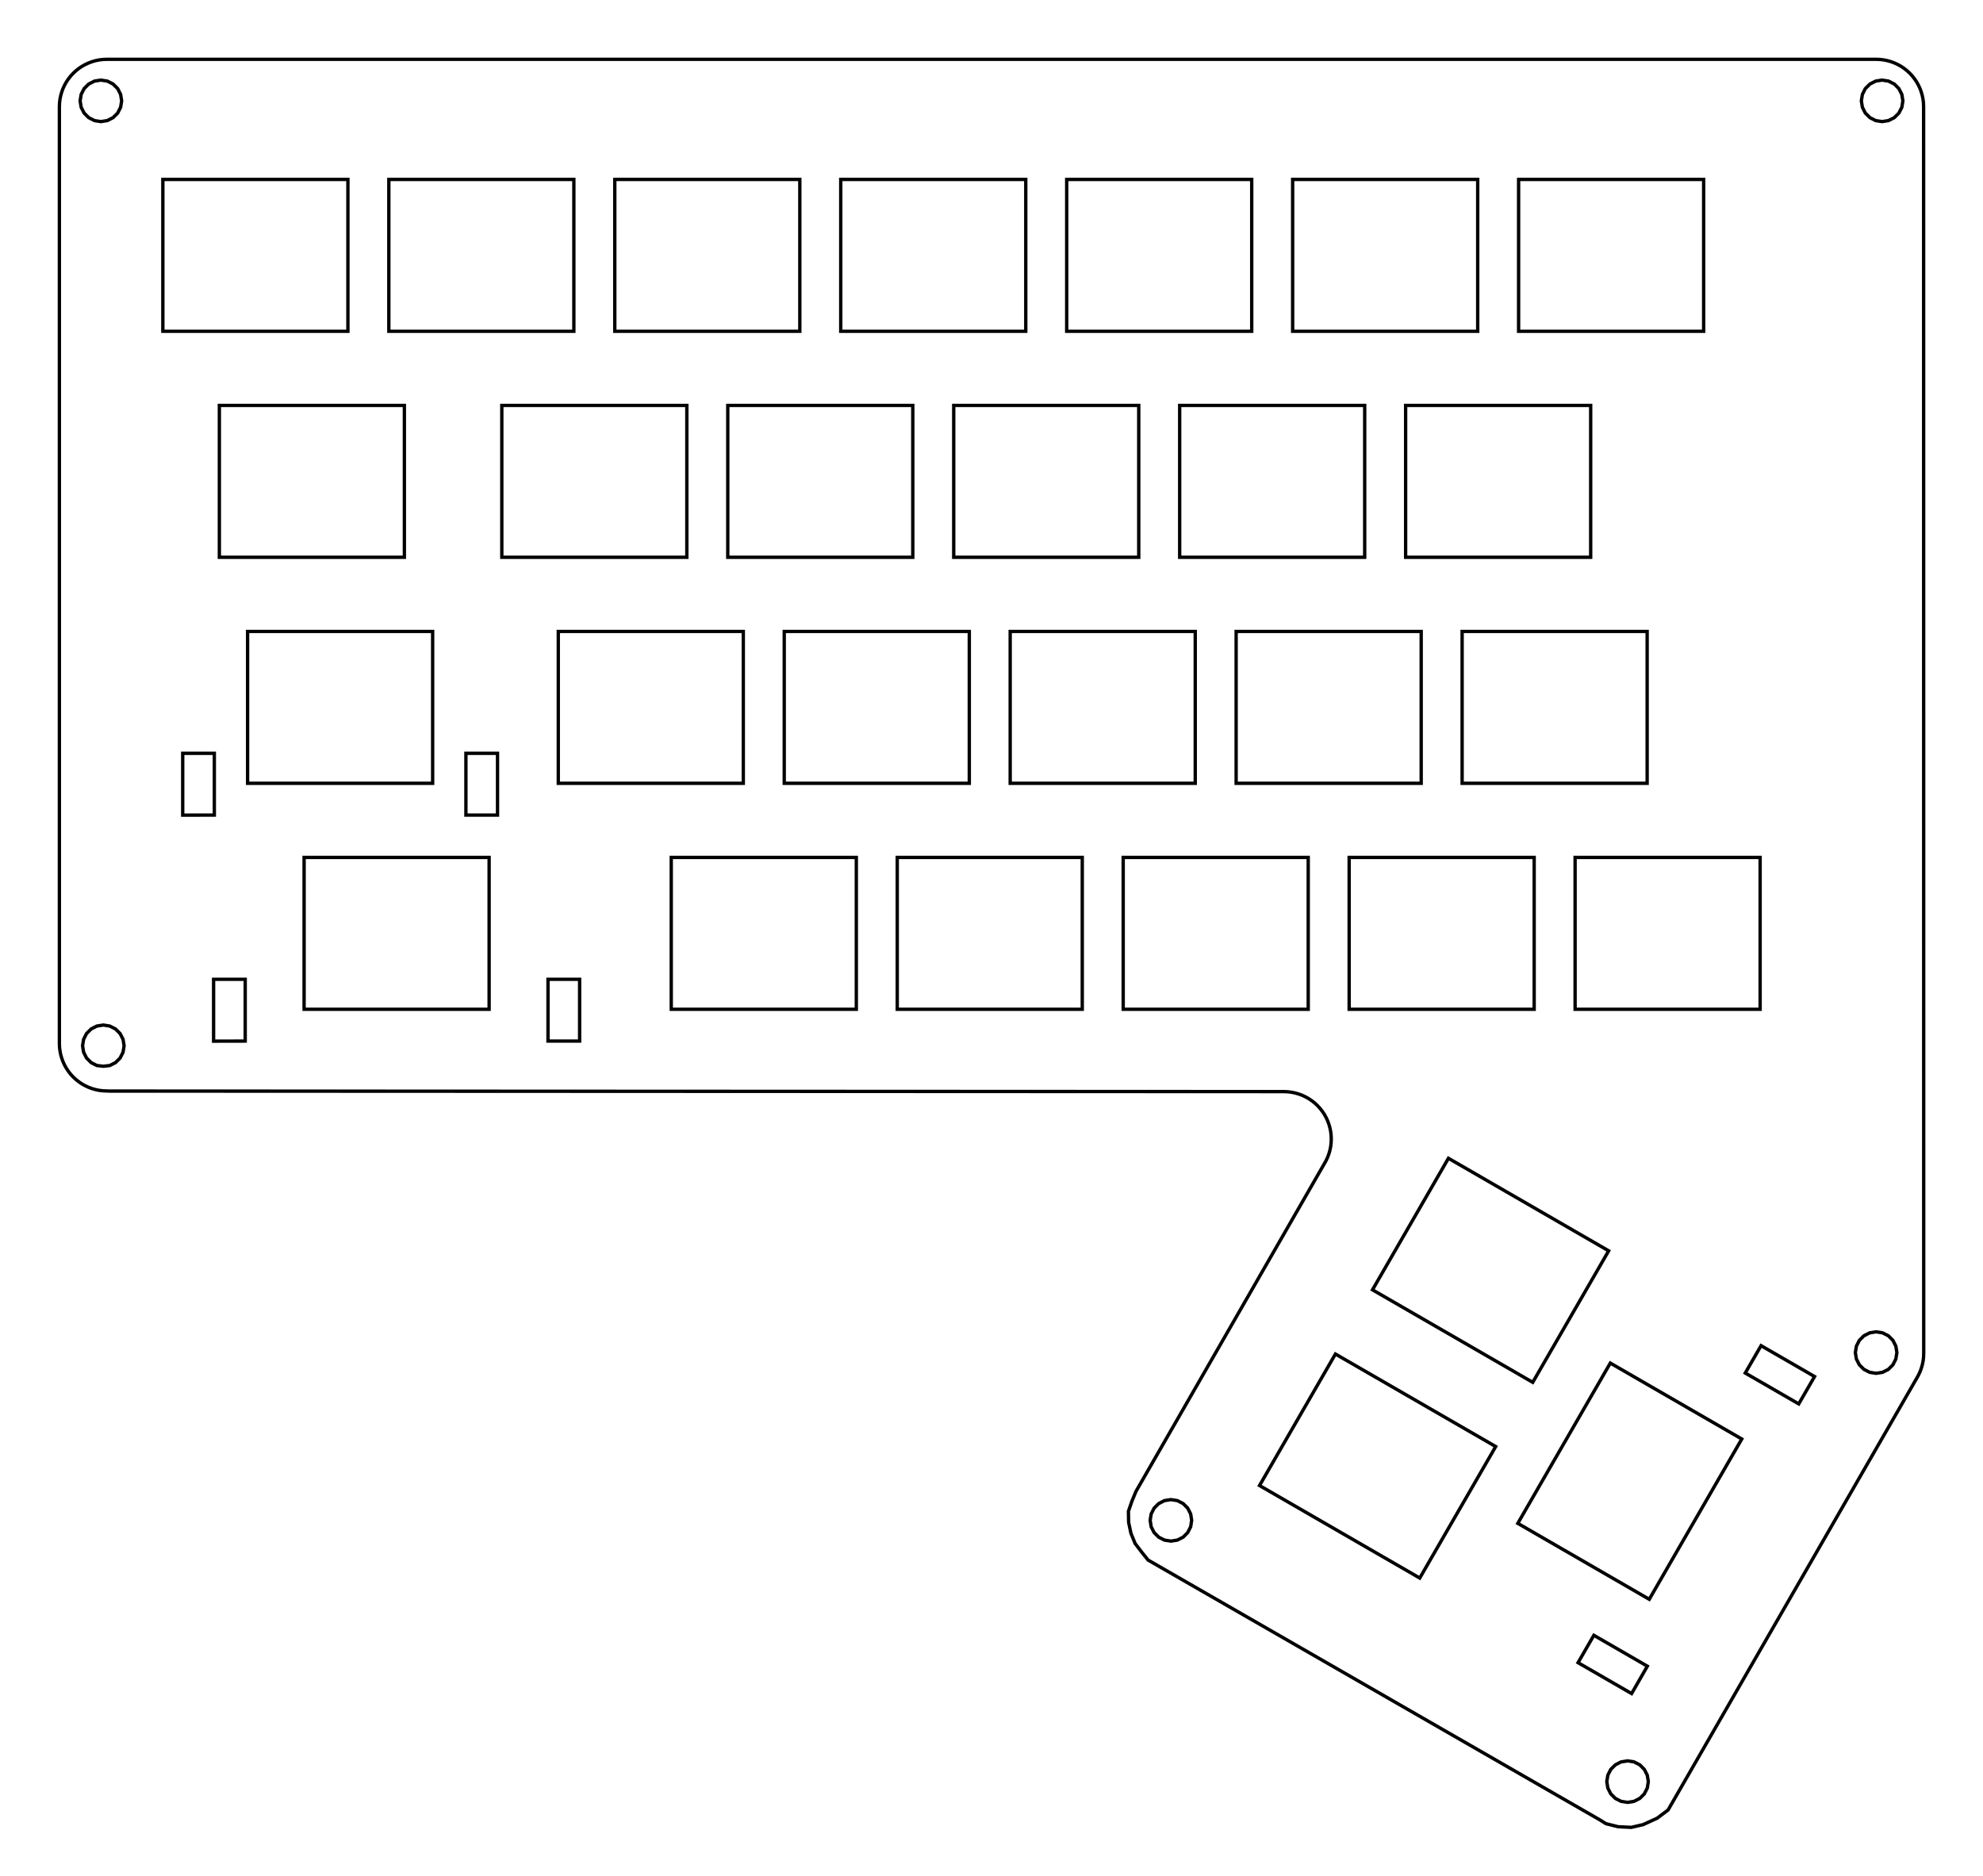 <?xml version="1.0" encoding="UTF-8" standalone="no"?>
<!DOCTYPE svg PUBLIC "-//W3C//DTD SVG 20010904//EN"
              "http://www.w3.org/TR/2001/REC-SVG-20010904/DTD/svg10.dtd">

<svg xmlns="http://www.w3.org/2000/svg"
     width="6.578in" height="6.222in"
     viewBox="0 0 592 560">
  <path id="                  "
        fill="none" stroke="black" stroke-width="1"
        d="M 395.35,347.45
           C 395.35,347.45 395.90,346.48 395.90,346.48
             395.90,346.48 396.36,345.47 396.36,345.47
             396.36,345.47 396.75,344.43 396.75,344.43
             396.75,344.43 397.05,343.36 397.05,343.36
             397.05,343.36 397.27,342.27 397.27,342.27
             397.27,342.27 397.40,341.16 397.40,341.16
             397.40,341.16 397.44,340.05 397.44,340.05
             397.44,340.05 397.40,338.95 397.40,338.95
             397.40,338.95 397.27,337.85 397.27,337.85
             397.27,337.85 397.05,336.76 397.05,336.76
             397.05,336.76 396.75,335.69 396.75,335.69
             396.75,335.69 396.37,334.64 396.37,334.64
             396.37,334.64 395.90,333.63 395.90,333.63
             395.90,333.63 395.36,332.66 395.36,332.66
             395.36,332.66 394.74,331.74 394.74,331.74
             394.74,331.74 394.05,330.86 394.05,330.86
             394.05,330.86 393.30,330.05 393.30,330.05
             393.30,330.05 392.48,329.29 392.48,329.29
             392.48,329.29 391.60,328.60 391.60,328.60
             391.60,328.60 390.68,327.98 390.68,327.98
             390.68,327.98 389.71,327.44 389.71,327.44
             389.71,327.44 388.70,326.97 388.70,326.97
             388.70,326.97 387.66,326.59 387.66,326.59
             387.66,326.59 386.59,326.29 386.59,326.29
             386.59,326.29 385.50,326.07 385.50,326.07
             385.50,326.07 384.39,325.94 384.39,325.94
             384.39,325.94 383.28,325.89 383.28,325.89
             383.28,325.89 380.79,325.89 380.79,325.89
             380.79,325.89 32.45,325.73 32.45,325.73
             32.45,325.73 31.88,325.70 31.88,325.70
             31.88,325.70 30.77,325.66 30.77,325.66
             30.77,325.66 29.66,325.53 29.66,325.53
             29.66,325.53 28.57,325.31 28.57,325.31
             28.57,325.31 27.50,325.01 27.50,325.01
             27.50,325.01 26.46,324.63 26.46,324.63
             26.46,324.63 25.45,324.16 25.45,324.16
             25.45,324.16 24.48,323.62 24.48,323.62
             24.48,323.62 23.55,323.00 23.55,323.00
             23.55,323.00 22.68,322.31 22.68,322.31
             22.68,322.31 21.86,321.56 21.86,321.56
             21.86,321.56 21.10,320.74 21.10,320.74
             21.10,320.74 20.42,319.86 20.42,319.86
             20.42,319.86 19.80,318.94 19.80,318.94
             19.80,318.94 19.26,317.97 19.26,317.97
             19.26,317.97 18.79,316.96 18.79,316.96
             18.79,316.96 18.41,315.91 18.41,315.91
             18.41,315.91 18.10,314.85 18.10,314.85
             18.10,314.85 17.89,313.75 17.89,313.75
             17.89,313.75 17.75,312.65 17.75,312.65
             17.75,312.65 17.71,311.54 17.71,311.54
             17.71,311.54 17.71,31.88 17.71,31.88
             17.71,31.88 17.75,30.76 17.75,30.76
             17.75,30.76 17.88,29.66 17.88,29.66
             17.88,29.66 18.10,28.57 18.10,28.57
             18.10,28.57 18.40,27.50 18.40,27.50
             18.40,27.50 18.78,26.45 18.78,26.45
             18.78,26.45 19.25,25.44 19.25,25.44
             19.25,25.44 19.79,24.47 19.79,24.47
             19.79,24.47 20.41,23.55 20.41,23.55
             20.41,23.55 21.10,22.67 21.10,22.67
             21.10,22.67 21.86,21.86 21.86,21.86
             21.86,21.86 22.67,21.10 22.67,21.10
             22.67,21.10 23.55,20.41 23.55,20.41
             23.55,20.41 24.47,19.79 24.47,19.79
             24.47,19.79 25.44,19.25 25.44,19.25
             25.44,19.25 26.45,18.79 26.45,18.79
             26.45,18.79 27.49,18.40 27.49,18.40
             27.49,18.40 28.56,18.10 28.56,18.10
             28.56,18.10 29.65,17.88 29.65,17.88
             29.65,17.88 30.76,17.75 30.76,17.75
             30.76,17.75 31.87,17.71 31.87,17.71
             31.87,17.71 560.13,17.71 560.13,17.71
             560.13,17.71 561.24,17.75 561.24,17.75
             561.24,17.75 562.35,17.88 562.35,17.88
             562.35,17.88 563.44,18.10 563.44,18.10
             563.44,18.10 564.51,18.40 564.51,18.40
             564.51,18.40 565.55,18.79 565.55,18.79
             565.55,18.79 566.56,19.25 566.56,19.25
             566.56,19.25 567.53,19.79 567.53,19.79
             567.53,19.79 568.45,20.41 568.45,20.41
             568.45,20.41 569.33,21.10 569.33,21.10
             569.33,21.10 570.15,21.86 570.15,21.86
             570.15,21.86 570.90,22.67 570.90,22.67
             570.90,22.67 571.59,23.55 571.59,23.55
             571.59,23.55 572.21,24.47 572.21,24.47
             572.21,24.47 572.75,25.44 572.75,25.44
             572.75,25.44 573.22,26.45 573.22,26.45
             573.22,26.45 573.60,27.50 573.60,27.50
             573.60,27.50 573.90,28.57 573.90,28.57
             573.90,28.57 574.12,29.66 574.12,29.66
             574.12,29.66 574.25,30.76 574.25,30.76
             574.25,30.76 574.29,31.88 574.29,31.88
             574.29,31.88 574.32,403.92 574.32,403.92
             574.32,403.92 574.28,405.15 574.28,405.15
             574.28,405.15 574.15,406.26 574.15,406.26
             574.15,406.26 573.93,407.35 573.93,407.35
             573.93,407.35 573.63,408.42 573.63,408.42
             573.63,408.42 573.25,409.46 573.25,409.46
             573.25,409.46 572.78,410.47 572.78,410.47
             572.78,410.47 572.27,411.40 572.27,411.40
             572.27,411.40 498.00,540.36 498.00,540.36
             498.00,540.36 494.73,542.82 494.73,542.82
             494.73,542.82 490.55,544.73 490.55,544.73
             490.55,544.73 487.00,545.55 487.00,545.55
             487.00,545.55 483.09,545.36 483.09,545.36
             483.09,545.36 479.45,544.45 479.45,544.45
             479.45,544.45 477.55,543.27 477.55,543.27
             477.55,543.27 342.75,465.75 342.75,465.75
             342.75,465.75 340.94,463.50 340.94,463.50
             340.94,463.50 338.88,460.81 338.88,460.81
             338.88,460.81 337.63,457.75 337.63,457.75
             337.63,457.75 336.94,454.50 336.94,454.50
             336.94,454.50 336.88,451.19 336.88,451.19
             336.88,451.19 337.94,448.13 337.94,448.13
             337.94,448.13 339.13,445.25 339.13,445.25
             339.13,445.25 395.10,347.88 395.10,347.88
             395.10,347.88 395.35,347.45 395.35,347.45 Z
           M 559.98,24.21
           C 559.98,24.21 558.26,25.09 558.26,25.09
             558.26,25.09 556.88,26.46 556.88,26.46
             556.88,26.46 556.01,28.19 556.01,28.19
             556.01,28.19 555.70,30.11 555.70,30.11
             555.70,30.11 556.01,32.02 556.01,32.02
             556.01,32.02 556.88,33.75 556.88,33.75
             556.88,33.75 558.26,35.12 558.26,35.12
             558.26,35.12 559.98,36.00 559.98,36.00
             559.98,36.00 561.90,36.30 561.90,36.30
             561.90,36.30 563.81,36.00 563.81,36.00
             563.81,36.00 565.54,35.12 565.54,35.12
             565.54,35.12 566.91,33.75 566.91,33.75
             566.91,33.75 567.79,32.02 567.79,32.02
             567.79,32.02 568.10,30.11 568.10,30.11
             568.10,30.11 567.79,28.19 567.79,28.19
             567.79,28.19 566.91,26.46 566.91,26.46
             566.91,26.46 565.54,25.09 565.54,25.09
             565.54,25.09 563.81,24.21 563.81,24.21
             563.81,24.21 561.90,23.91 561.90,23.91
             561.90,23.91 559.98,24.21 559.98,24.21 Z
           M 558.20,397.91
           C 558.20,397.91 556.47,398.79 556.47,398.79
             556.47,398.79 555.10,400.16 555.10,400.16
             555.10,400.16 554.22,401.89 554.22,401.89
             554.22,401.89 553.91,403.80 553.91,403.80
             553.91,403.80 554.22,405.72 554.22,405.72
             554.22,405.72 555.10,407.45 555.10,407.45
             555.10,407.45 556.47,408.82 556.47,408.82
             556.47,408.82 558.20,409.70 558.20,409.70
             558.20,409.70 560.11,410.00 560.11,410.00
             560.11,410.00 562.03,409.70 562.03,409.70
             562.03,409.70 563.76,408.82 563.76,408.82
             563.76,408.82 565.13,407.45 565.13,407.45
             565.13,407.45 566.00,405.72 566.00,405.72
             566.00,405.72 566.31,403.80 566.31,403.80
             566.31,403.80 566.00,401.89 566.00,401.89
             566.00,401.89 565.13,400.16 565.13,400.16
             565.13,400.16 563.76,398.79 563.76,398.79
             563.76,398.79 562.03,397.91 562.03,397.91
             562.03,397.91 560.11,397.61 560.11,397.61
             560.11,397.61 558.20,397.91 558.20,397.91 Z
           M 347.65,448.00
           C 347.65,448.00 345.92,448.88 345.92,448.88
             345.92,448.88 344.55,450.25 344.55,450.25
             344.55,450.25 343.67,451.98 343.67,451.98
             343.67,451.98 343.37,453.89 343.37,453.89
             343.37,453.89 343.67,455.81 343.67,455.81
             343.67,455.81 344.55,457.54 344.55,457.54
             344.55,457.54 345.92,458.91 345.92,458.91
             345.92,458.91 347.65,459.79 347.65,459.79
             347.65,459.79 349.57,460.09 349.57,460.09
             349.57,460.09 351.48,459.79 351.48,459.79
             351.48,459.79 353.21,458.91 353.21,458.91
             353.21,458.91 354.58,457.54 354.58,457.54
             354.58,457.54 355.46,455.81 355.46,455.81
             355.46,455.81 355.76,453.89 355.76,453.89
             355.76,453.89 355.46,451.98 355.46,451.98
             355.46,451.98 354.58,450.25 354.58,450.25
             354.58,450.25 353.21,448.88 353.21,448.88
             353.21,448.88 351.48,448.00 351.48,448.00
             351.48,448.00 349.57,447.70 349.57,447.70
             349.57,447.70 347.65,448.00 347.65,448.00 Z
           M 483.98,526.00
           C 483.98,526.00 482.26,526.88 482.26,526.88
             482.26,526.88 480.88,528.25 480.88,528.25
             480.88,528.25 480.01,529.98 480.01,529.98
             480.01,529.98 479.70,531.89 479.70,531.89
             479.70,531.89 480.01,533.81 480.01,533.81
             480.01,533.81 480.88,535.54 480.88,535.54
             480.88,535.54 482.26,536.91 482.26,536.91
             482.26,536.91 483.98,537.79 483.98,537.79
             483.98,537.79 485.90,538.09 485.90,538.09
             485.90,538.09 487.81,537.79 487.81,537.79
             487.81,537.79 489.54,536.91 489.54,536.91
             489.54,536.91 490.91,535.54 490.91,535.54
             490.91,535.54 491.79,533.81 491.79,533.81
             491.79,533.81 492.10,531.89 492.10,531.89
             492.10,531.89 491.79,529.98 491.79,529.98
             491.79,529.98 490.91,528.25 490.91,528.25
             490.91,528.25 489.54,526.88 489.54,526.88
             489.54,526.88 487.81,526.00 487.81,526.00
             487.81,526.00 485.90,525.70 485.90,525.70
             485.90,525.70 483.98,526.00 483.98,526.00 Z
           M 28.91,306.32
           C 28.91,306.32 27.18,307.20 27.18,307.20
             27.18,307.20 25.81,308.57 25.81,308.57
             25.81,308.57 24.94,310.30 24.94,310.30
             24.94,310.30 24.63,312.21 24.63,312.21
             24.63,312.21 24.94,314.13 24.94,314.13
             24.94,314.13 25.81,315.86 25.81,315.86
             25.81,315.86 27.18,317.23 27.18,317.23
             27.18,317.23 28.91,318.11 28.91,318.11
             28.91,318.11 30.83,318.32 30.83,318.32
             30.83,318.32 32.74,318.11 32.74,318.11
             32.74,318.11 34.47,317.23 34.47,317.23
             34.47,317.23 35.84,315.86 35.84,315.86
             35.84,315.86 36.72,314.13 36.72,314.13
             36.72,314.13 37.03,312.21 37.03,312.21
             37.03,312.21 36.72,310.30 36.72,310.30
             36.72,310.30 35.84,308.57 35.84,308.57
             35.84,308.57 34.47,307.20 34.47,307.20
             34.47,307.20 32.74,306.32 32.74,306.32
             32.74,306.32 30.83,306.02 30.83,306.02
             30.83,306.02 28.91,306.32 28.91,306.32 Z
           M 28.19,24.21
           C 28.19,24.21 26.46,25.09 26.46,25.09
             26.46,25.09 25.09,26.46 25.09,26.46
             25.09,26.46 24.21,28.19 24.21,28.19
             24.21,28.19 23.90,30.11 23.90,30.11
             23.90,30.11 24.21,32.02 24.21,32.02
             24.21,32.02 25.09,33.75 25.09,33.75
             25.09,33.75 26.46,35.12 26.46,35.12
             26.46,35.12 28.19,36.00 28.19,36.00
             28.19,36.00 30.10,36.30 30.10,36.30
             30.10,36.30 32.02,36.00 32.02,36.00
             32.02,36.00 33.74,35.12 33.74,35.12
             33.74,35.12 35.12,33.75 35.12,33.75
             35.12,33.75 35.99,32.02 35.99,32.02
             35.99,32.02 36.30,30.11 36.30,30.11
             36.30,30.11 35.99,28.19 35.99,28.19
             35.99,28.19 35.12,26.46 35.12,26.46
             35.12,26.46 33.74,25.09 33.74,25.09
             33.74,25.09 32.02,24.21 32.02,24.21
             32.02,24.21 30.10,23.91 30.10,23.91
             30.10,23.91 28.19,24.21 28.19,24.21 Z" />
  <path id="Imported Path #33"
        fill="none" stroke="black" stroke-width="1"
        d="M 63.97,243.34
           C 63.97,243.34 63.97,224.90 63.97,224.90
             63.97,224.90 54.53,224.90 54.53,224.90
             54.53,224.90 54.53,243.36 54.53,243.36
             54.53,243.36 63.97,243.34 63.97,243.34 Z" />
  <path id="Imported Path #32"
        fill="none" stroke="black" stroke-width="1"
        d="M 73.19,310.81
           C 73.19,310.81 73.19,292.37 73.19,292.37
             73.19,292.37 63.75,292.37 63.75,292.37
             63.75,292.37 63.75,310.83 63.75,310.83
             63.75,310.83 73.19,310.81 73.19,310.81 Z" />
  <path id="Imported Path #31"
        fill="none" stroke="black" stroke-width="1"
        d="M 103.85,98.90
           C 103.85,98.90 103.85,53.57 103.85,53.57
             103.85,53.57 48.60,53.57 48.60,53.57
             48.60,53.57 48.60,98.90 48.60,98.90
             48.60,98.90 103.85,98.90 103.85,98.90 Z" />
  <path id="Imported Path #30"
        fill="none" stroke="black" stroke-width="1"
        d="M 120.71,166.37
           C 120.71,166.37 120.71,121.04 120.71,121.04
             120.71,121.04 65.47,121.04 65.47,121.04
             65.47,121.04 65.47,166.37 65.47,166.37
             65.47,166.37 120.71,166.37 120.71,166.37 Z" />
  <path id="Imported Path #29"
        fill="none" stroke="black" stroke-width="1"
        d="M 129.15,233.85
           C 129.15,233.85 129.15,188.51 129.15,188.51
             129.15,188.51 73.90,188.51 73.90,188.51
             73.90,188.51 73.90,233.85 73.90,233.85
             73.90,233.85 129.15,233.85 129.15,233.85 Z" />
  <path id="Imported Path #28"
        fill="none" stroke="black" stroke-width="1"
        d="M 146.01,301.32
           C 146.01,301.32 146.01,255.98 146.01,255.98
             146.01,255.98 90.77,255.98 90.77,255.98
             90.77,255.98 90.77,301.32 90.77,301.32
             90.77,301.32 146.01,301.32 146.01,301.32 Z" />
  <path id="Imported Path #27"
        fill="none" stroke="black" stroke-width="1"
        d="M 148.52,243.34
           C 148.52,243.34 148.52,224.90 148.52,224.90
             148.52,224.90 139.08,224.90 139.08,224.90
             139.08,224.90 139.08,243.34 139.08,243.34
             139.08,243.34 148.52,243.34 148.52,243.34 Z" />
  <path id="Imported Path #26"
        fill="none" stroke="black" stroke-width="1"
        d="M 171.31,98.90
           C 171.31,98.90 171.31,53.57 171.31,53.57
             171.31,53.57 116.07,53.57 116.07,53.57
             116.07,53.57 116.07,98.90 116.07,98.90
             116.07,98.90 171.31,98.90 171.31,98.90 Z" />
  <path id="Imported Path #25"
        fill="none" stroke="black" stroke-width="1"
        d="M 173.03,310.81
           C 173.03,310.81 173.03,292.37 173.03,292.37
             173.03,292.37 163.59,292.37 163.59,292.37
             163.59,292.37 163.59,310.81 163.59,310.81
             163.59,310.81 173.03,310.81 173.03,310.81 Z" />
  <path id="Imported Path #24"
        fill="none" stroke="black" stroke-width="1"
        d="M 205.04,166.37
           C 205.04,166.37 205.04,121.04 205.04,121.04
             205.04,121.04 149.80,121.04 149.80,121.04
             149.80,121.04 149.80,166.37 149.80,166.37
             149.80,166.37 205.04,166.37 205.04,166.37 Z" />
  <path id="Imported Path #23"
        fill="none" stroke="black" stroke-width="1"
        d="M 221.90,233.85
           C 221.90,233.85 221.90,188.51 221.90,188.51
             221.90,188.51 166.66,188.51 166.66,188.51
             166.66,188.51 166.66,233.85 166.66,233.85
             166.66,233.85 221.90,233.85 221.90,233.85 Z" />
  <path id="Imported Path #22"
        fill="none" stroke="black" stroke-width="1"
        d="M 238.77,98.90
           C 238.77,98.90 238.77,53.57 238.77,53.57
             238.77,53.57 183.53,53.57 183.53,53.57
             183.53,53.57 183.53,98.90 183.53,98.90
             183.53,98.90 238.77,98.90 238.77,98.90 Z" />
  <path id="Imported Path #21"
        fill="none" stroke="black" stroke-width="1"
        d="M 255.64,301.32
           C 255.64,301.32 255.64,255.98 255.64,255.98
             255.64,255.98 200.39,255.98 200.39,255.98
             200.39,255.98 200.39,301.32 200.39,301.32
             200.39,301.32 255.64,301.32 255.64,301.32 Z" />
  <path id="Imported Path #20"
        fill="none" stroke="black" stroke-width="1"
        d="M 272.50,166.37
           C 272.50,166.37 272.50,121.04 272.50,121.04
             272.50,121.04 217.26,121.04 217.26,121.04
             217.26,121.04 217.26,166.37 217.26,166.37
             217.26,166.37 272.50,166.37 272.50,166.37 Z" />
  <path id="Imported Path #19"
        fill="none" stroke="black" stroke-width="1"
        d="M 289.37,233.85
           C 289.37,233.85 289.37,188.51 289.37,188.51
             289.37,188.51 234.12,188.51 234.12,188.51
             234.12,188.51 234.12,233.85 234.12,233.85
             234.12,233.85 289.37,233.85 289.37,233.85 Z" />
  <path id="Imported Path #18"
        fill="none" stroke="black" stroke-width="1"
        d="M 306.23,98.90
           C 306.23,98.90 306.23,53.57 306.23,53.57
             306.23,53.57 250.99,53.57 250.99,53.57
             250.99,53.57 250.99,98.90 250.99,98.90
             250.99,98.90 306.23,98.90 306.23,98.90 Z" />
  <path id="Imported Path #17"
        fill="none" stroke="black" stroke-width="1"
        d="M 323.10,301.32
           C 323.10,301.32 323.10,255.98 323.10,255.98
             323.10,255.98 267.86,255.98 267.86,255.98
             267.86,255.98 267.86,301.32 267.86,301.32
             267.86,301.32 323.10,301.32 323.10,301.32 Z" />
  <path id="Imported Path #16"
        fill="none" stroke="black" stroke-width="1"
        d="M 339.96,166.37
           C 339.96,166.37 339.96,121.04 339.96,121.04
             339.96,121.04 284.72,121.04 284.72,121.04
             284.72,121.04 284.72,166.37 284.72,166.37
             284.72,166.37 339.96,166.37 339.96,166.37 Z" />
  <path id="Imported Path #15"
        fill="none" stroke="black" stroke-width="1"
        d="M 356.83,233.85
           C 356.83,233.85 356.83,188.51 356.83,188.51
             356.83,188.51 301.58,188.51 301.58,188.51
             301.58,188.51 301.58,233.85 301.58,233.85
             301.58,233.85 356.83,233.85 356.83,233.85 Z" />
  <path id="Imported Path #14"
        fill="none" stroke="black" stroke-width="1"
        d="M 373.69,98.90
           C 373.69,98.90 373.69,53.57 373.69,53.57
             373.69,53.57 318.45,53.57 318.45,53.57
             318.45,53.57 318.45,98.90 318.45,98.90
             318.45,98.90 373.69,98.90 373.69,98.90 Z" />
  <path id="Imported Path #13"
        fill="none" stroke="black" stroke-width="1"
        d="M 390.56,301.32
           C 390.56,301.32 390.56,255.98 390.56,255.98
             390.56,255.98 335.32,255.98 335.32,255.98
             335.32,255.98 335.32,301.32 335.32,301.32
             335.32,301.32 390.56,301.32 390.56,301.32 Z" />
  <path id="Imported Path #12"
        fill="none" stroke="black" stroke-width="1"
        d="M 407.42,166.37
           C 407.42,166.37 407.42,121.04 407.42,121.04
             407.42,121.04 352.18,121.04 352.18,121.04
             352.18,121.04 352.18,166.37 352.18,166.37
             352.18,166.37 407.42,166.37 407.42,166.37 Z" />
  <path id="Imported Path #11"
        fill="none" stroke="black" stroke-width="1"
        d="M 424.29,233.85
           C 424.29,233.85 424.29,188.51 424.29,188.51
             424.29,188.51 369.04,188.51 369.04,188.51
             369.04,188.51 369.04,233.85 369.04,233.85
             369.04,233.85 424.29,233.85 424.29,233.85 Z" />
  <path id="Imported Path #10"
        fill="none" stroke="black" stroke-width="1"
        d="M 441.16,98.90
           C 441.16,98.90 441.16,53.57 441.16,53.57
             441.16,53.57 385.91,53.57 385.91,53.57
             385.91,53.57 385.91,98.90 385.91,98.90
             385.91,98.90 441.16,98.90 441.16,98.90 Z" />
  <path id="Imported Path #9"
        fill="none" stroke="black" stroke-width="1"
        d="M 423.86,471.12
           C 423.86,471.12 376.02,443.50 376.02,443.50
             376.02,443.50 398.68,404.24 398.68,404.24
             398.68,404.24 446.53,431.86 446.53,431.86
             446.53,431.86 423.86,471.12 423.86,471.12 Z" />
  <path id="Imported Path #8"
        fill="none" stroke="black" stroke-width="1"
        d="M 458.02,301.32
           C 458.02,301.32 458.02,255.98 458.02,255.98
             458.02,255.98 402.78,255.98 402.78,255.98
             402.78,255.98 402.78,301.32 402.78,301.32
             402.78,301.32 458.02,301.32 458.02,301.32 Z" />
  <path id="Imported Path #7"
        fill="none" stroke="black" stroke-width="1"
        d="M 474.89,166.37
           C 474.89,166.37 474.89,121.04 474.89,121.04
             474.89,121.04 419.64,121.04 419.64,121.04
             419.64,121.04 419.64,166.37 419.64,166.37
             419.64,166.37 474.89,166.37 474.89,166.37 Z" />
  <path id="Imported Path #6"
        fill="none" stroke="black" stroke-width="1"
        d="M 457.59,412.69
           C 457.59,412.69 409.75,385.07 409.75,385.07
             409.75,385.07 432.42,345.80 432.42,345.80
             432.42,345.80 480.26,373.43 480.26,373.43
             480.26,373.43 457.59,412.69 457.59,412.69 Z" />
  <path id="Imported Path #5"
        fill="none" stroke="black" stroke-width="1"
        d="M 491.75,233.85
           C 491.75,233.85 491.75,188.51 491.75,188.51
             491.75,188.51 436.51,188.51 436.51,188.51
             436.51,188.51 436.51,233.85 436.51,233.85
             436.51,233.85 491.75,233.85 491.75,233.85 Z" />
  <path id="Imported Path #4"
        fill="none" stroke="black" stroke-width="1"
        d="M 487.11,505.61
           C 487.11,505.61 471.12,496.38 471.12,496.38
             471.12,496.38 475.84,488.21 475.84,488.21
             475.84,488.21 491.81,497.43 491.81,497.43
             491.81,497.43 487.11,505.61 487.11,505.61 Z" />
  <path id="Imported Path #3"
        fill="none" stroke="black" stroke-width="1"
        d="M 508.62,98.90
           C 508.62,98.90 508.62,53.57 508.62,53.57
             508.62,53.57 453.37,53.57 453.37,53.57
             453.37,53.57 453.37,98.90 453.37,98.90
             453.37,98.90 508.62,98.90 508.62,98.90 Z" />
  <path id="Imported Path #2"
        fill="none" stroke="black" stroke-width="1"
        d="M 492.38,477.46
           C 492.38,477.46 453.13,454.79 453.13,454.79
             453.13,454.79 480.75,406.94 480.75,406.94
             480.75,406.94 520.00,429.61 520.00,429.61
             520.00,429.61 492.38,477.46 492.38,477.46 Z" />
  <path id="Imported Path #1"
        fill="none" stroke="black" stroke-width="1"
        d="M 525.48,301.32
           C 525.48,301.32 525.48,255.98 525.48,255.98
             525.48,255.98 470.24,255.98 470.24,255.98
             470.24,255.98 470.24,301.32 470.24,301.32
             470.24,301.32 525.48,301.32 525.48,301.32 Z" />
  <path id="Imported Path"
        fill="none" stroke="black" stroke-width="1"
        d="M 537.01,419.13
           C 537.01,419.13 521.04,409.91 521.04,409.91
             521.04,409.91 525.76,401.74 525.76,401.74
             525.76,401.74 541.73,410.96 541.73,410.96
             541.73,410.96 537.01,419.13 537.01,419.13 Z" />
</svg>
